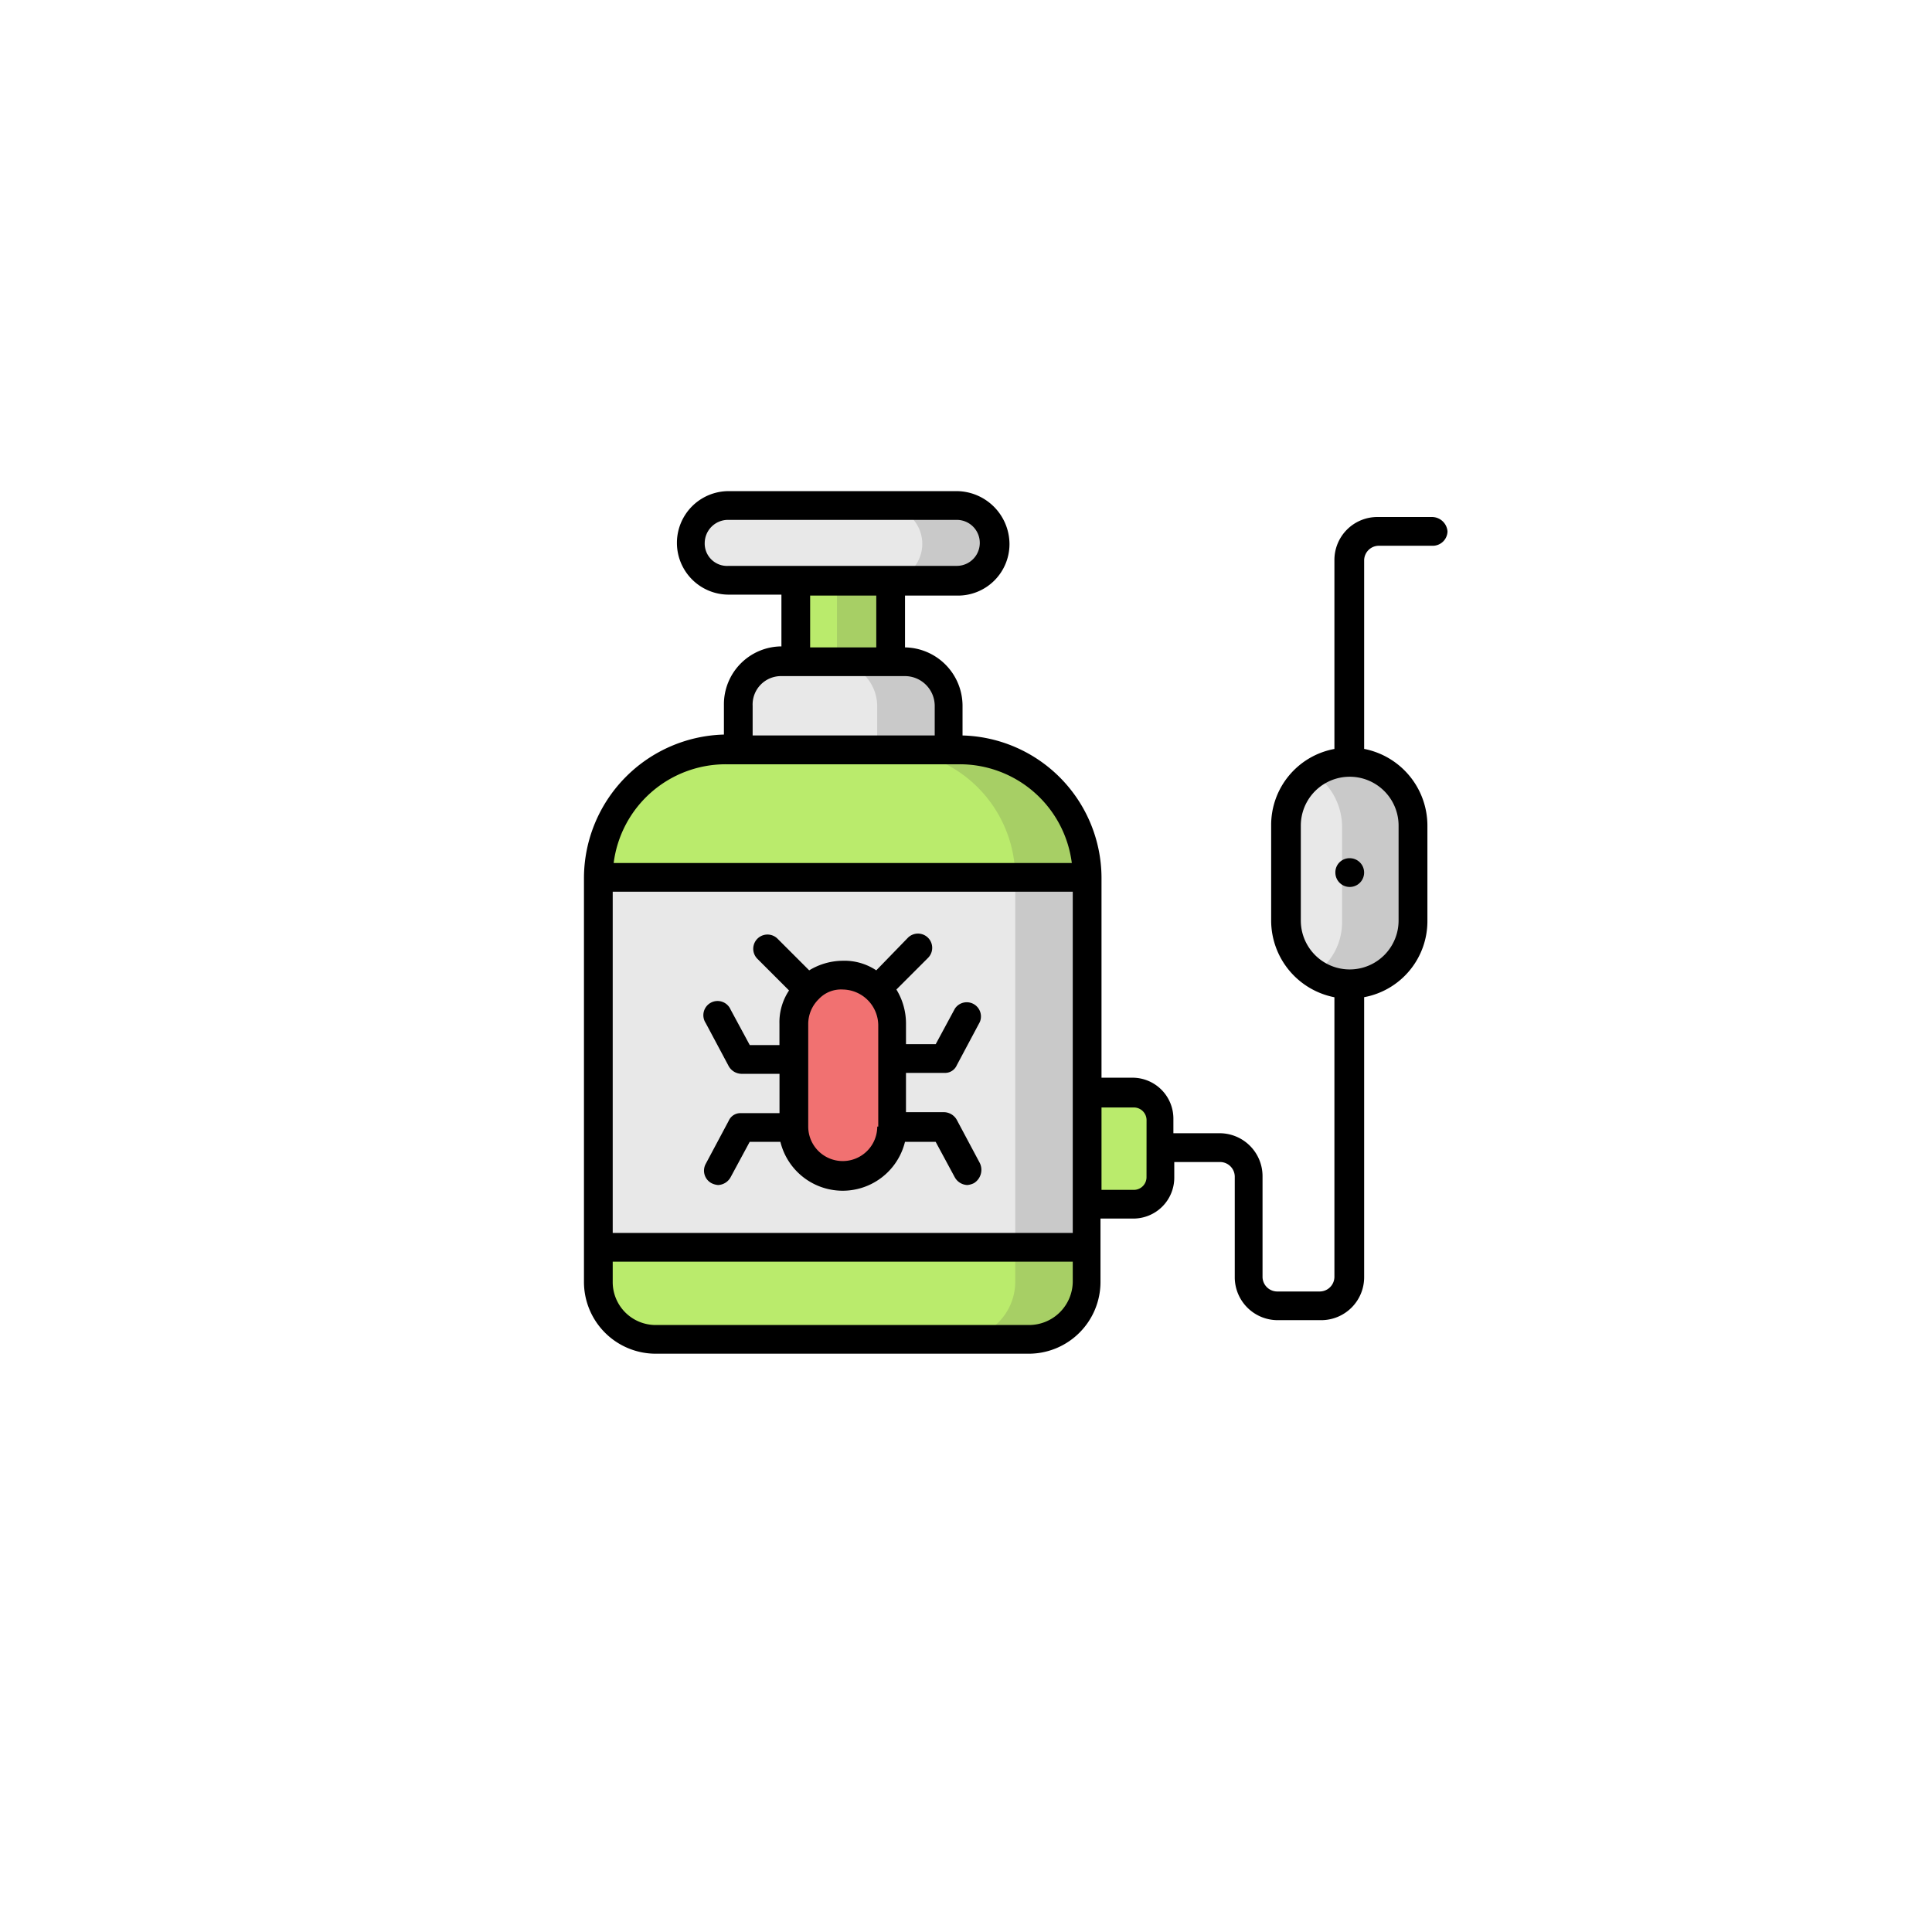 <svg xmlns="http://www.w3.org/2000/svg" xmlns:xlink="http://www.w3.org/1999/xlink" width="136" height="136" viewBox="0 0 136 136">
  <defs>
    <filter id="Ellipse_12621" x="0" y="0" width="136" height="136" filterUnits="userSpaceOnUse">
      <feOffset dy="3" input="SourceAlpha"/>
      <feGaussianBlur stdDeviation="3" result="blur"/>
      <feFlood flood-opacity="0.161"/>
      <feComposite operator="in" in2="blur"/>
      <feComposite in="SourceGraphic"/>
    </filter>
  </defs>
  <g id="Group_1112239" data-name="Group 1112239" transform="translate(4481.082 6533.257)">
    <g id="Group_1113124" data-name="Group 1113124">
      <g transform="matrix(1, 0, 0, 1, -4481.08, -6533.26)" filter="url(#Ellipse_12621)">
        <circle id="Ellipse_12621-2" data-name="Ellipse 12621" cx="59" cy="59" r="59" transform="translate(9 6)" fill="#fff"/>
      </g>
      <g id="Layer_35" transform="translate(-4439.975 -6498.685)">
        <g id="Group_1111814" data-name="Group 1111814" transform="translate(0 0)">
          <g id="Group_1111782" data-name="Group 1111782" transform="translate(7.556 1.012)">
            <g id="Group_1111781" data-name="Group 1111781">
              <path id="Path_904280" data-name="Path 904280" d="M37.587,9.131A2.634,2.634,0,0,0,34.956,6.5H18.831a2.631,2.631,0,0,0,0,5.262H34.956A2.592,2.592,0,0,0,37.587,9.131Z" transform="translate(-16.2 -6.5)" fill="#e8e8e8" fill-rule="evenodd"/>
            </g>
          </g>
          <g id="Group_1111784" data-name="Group 1111784" transform="translate(14.843 6.342)">
            <g id="Group_1111783" data-name="Group 1111783">
              <path id="Path_904281" data-name="Path 904281" d="M27,14.4h6.679v5.667H27Z" transform="translate(-27 -14.4)" fill="#baeb6c" fill-rule="evenodd"/>
            </g>
          </g>
          <g id="Group_1111786" data-name="Group 1111786" transform="translate(10.727 12.009)">
            <g id="Group_1111785" data-name="Group 1111785">
              <path id="Path_904282" data-name="Path 904282" d="M35.81,29.007V25.9a3.139,3.139,0,0,0-3.1-3.1H24a3.139,3.139,0,0,0-3.1,3.1v3.1Z" transform="translate(-20.9 -22.8)" fill="#e8e8e8" fill-rule="evenodd"/>
            </g>
          </g>
          <g id="Group_1111788" data-name="Group 1111788" transform="translate(1.012 18.216)">
            <g id="Group_1111787" data-name="Group 1111787">
              <path id="Path_904283" data-name="Path 904283" d="M40.908,40.973A9.013,9.013,0,0,0,31.935,32H15.473A9.013,9.013,0,0,0,6.5,40.973Z" transform="translate(-6.5 -32)" fill="#baeb6c" fill-rule="evenodd"/>
            </g>
          </g>
          <g id="Group_1111790" data-name="Group 1111790" transform="translate(1.012 27.189)">
            <g id="Group_1111789" data-name="Group 1111789">
              <path id="Path_904284" data-name="Path 904284" d="M40.908,45.3H6.5V71.342H40.908ZM23.7,52.182a3.455,3.455,0,0,1,3.441,3.441v7.286a3.441,3.441,0,0,1-6.882,0V55.622a3.471,3.471,0,0,1,1.012-2.429A3.207,3.207,0,0,1,23.7,52.182Z" transform="translate(-6.5 -45.3)" fill="#e8e8e8" fill-rule="evenodd"/>
            </g>
          </g>
          <g id="Group_1111792" data-name="Group 1111792" transform="translate(1.012 53.231)">
            <g id="Group_1111791" data-name="Group 1111791">
              <path id="Path_904285" data-name="Path 904285" d="M40.908,83.9H6.5v2.429a4.06,4.06,0,0,0,4.048,4.048H36.793a4.06,4.06,0,0,0,4.048-4.048V83.9Z" transform="translate(-6.5 -83.9)" fill="#baeb6c" fill-rule="evenodd"/>
            </g>
          </g>
          <g id="Group_1111794" data-name="Group 1111794" transform="translate(14.775 34.003)">
            <g id="Group_1111793" data-name="Group 1111793">
              <path id="Path_904286" data-name="Path 904286" d="M33.782,66.127V58.841A3.455,3.455,0,0,0,30.341,55.4a3.266,3.266,0,0,0-2.429,1.079A3.471,3.471,0,0,0,26.9,58.908v7.286a3.441,3.441,0,1,0,6.882-.067Z" transform="translate(-26.9 -55.4)" fill="#f17171" fill-rule="evenodd"/>
            </g>
          </g>
          <g id="Group_1111796" data-name="Group 1111796" transform="translate(49.453 19.093)">
            <g id="Group_1111795" data-name="Group 1111795" transform="translate(0 0)">
              <path id="Path_904287" data-name="Path 904287" d="M87.206,44.432V37.753a4.453,4.453,0,1,0-8.906,0v6.679a4.453,4.453,0,0,0,8.906,0Z" transform="translate(-78.3 -33.3)" fill="#e8e8e8" fill-rule="evenodd"/>
            </g>
          </g>
          <g id="Group_1111798" data-name="Group 1111798" transform="translate(35.42 42.369)">
            <g id="Group_1111797" data-name="Group 1111797">
              <path id="Path_904288" data-name="Path 904288" d="M62.695,73.737V69.689A1.931,1.931,0,0,0,60.806,67.8H57.5v7.826h3.306a1.979,1.979,0,0,0,1.889-1.889Z" transform="translate(-57.5 -67.8)" fill="#baeb6c" fill-rule="evenodd"/>
            </g>
          </g>
          <g id="Group_1111800" data-name="Group 1111800" transform="translate(21.185 1.079)">
            <g id="Group_1111799" data-name="Group 1111799">
              <path id="Path_904289" data-name="Path 904289" d="M41.46,11.862a2.631,2.631,0,1,0,0-5.262H36.4a2.631,2.631,0,1,1,0,5.262h5.06Z" transform="translate(-36.4 -6.6)" fill="#c9c9c9" fill-rule="evenodd"/>
            </g>
          </g>
          <g id="Group_1111802" data-name="Group 1111802" transform="translate(17.811 6.342)">
            <g id="Group_1111801" data-name="Group 1111801">
              <path id="Path_904290" data-name="Path 904290" d="M35.178,20.067V14.4H31.4v5.667Z" transform="translate(-31.4 -14.4)" fill="#a7cf65" fill-rule="evenodd"/>
            </g>
          </g>
          <g id="Group_1111804" data-name="Group 1111804" transform="translate(17.541 12.009)">
            <g id="Group_1111803" data-name="Group 1111803">
              <path id="Path_904291" data-name="Path 904291" d="M39.1,25.9a3.139,3.139,0,0,0-3.1-3.1H31a3.139,3.139,0,0,1,3.1,3.1v3.1H39.1Z" transform="translate(-31 -22.8)" fill="#c9c9c9" fill-rule="evenodd"/>
            </g>
          </g>
          <g id="Group_1111806" data-name="Group 1111806" transform="translate(21.387 18.216)">
            <g id="Group_1111805" data-name="Group 1111805">
              <path id="Path_904292" data-name="Path 904292" d="M50.733,40.973A9.013,9.013,0,0,0,41.76,32H36.7a9.013,9.013,0,0,1,8.973,8.973Z" transform="translate(-36.7 -32)" fill="#a7cf65" fill-rule="evenodd"/>
            </g>
          </g>
          <g id="Group_1111808" data-name="Group 1111808" transform="translate(30.36 27.189)">
            <g id="Group_1111807" data-name="Group 1111807" transform="translate(0 0)">
              <path id="Path_904293" data-name="Path 904293" d="M55.06,60.413V45.3H50V71.342h5.06V60.413Z" transform="translate(-50 -45.3)" fill="#c9c9c9" fill-rule="evenodd"/>
            </g>
          </g>
          <g id="Group_1111810" data-name="Group 1111810" transform="translate(26.312 53.231)">
            <g id="Group_1111809" data-name="Group 1111809">
              <path id="Path_904294" data-name="Path 904294" d="M53.108,86.329V83.9h-5.06v2.429A4.06,4.06,0,0,1,44,90.377h5.06A4.06,4.06,0,0,0,53.108,86.329Z" transform="translate(-44 -83.9)" fill="#a7cf65" fill-rule="evenodd"/>
            </g>
          </g>
          <g id="Group_1111812" data-name="Group 1111812" transform="translate(51.41 19.093)">
            <g id="Group_1111811" data-name="Group 1111811" transform="translate(0 0)">
              <path id="Path_904295" data-name="Path 904295" d="M88.149,44.432V37.753A4.492,4.492,0,0,0,83.7,33.3a3.957,3.957,0,0,0-2.5.81,4.564,4.564,0,0,1,1.957,3.711V44.5A4.4,4.4,0,0,1,81.2,48.21a4.582,4.582,0,0,0,2.5.81A4.7,4.7,0,0,0,88.149,44.432Z" transform="translate(-81.2 -33.3)" fill="#c9c9c9" fill-rule="evenodd"/>
            </g>
          </g>
          <g id="Group_1111813" data-name="Group 1111813">
            <path id="Path_904296" data-name="Path 904296" d="M83.4,44.312A1.012,1.012,0,1,0,84.412,43.3.994.994,0,0,0,83.4,44.312Z" transform="translate(-30.506 -17.46)"/>
            <path id="Path_904297" data-name="Path 904297" d="M36.937,67.308l-1.619-3.036a1.053,1.053,0,0,0-.877-.54h-2.7V60.966h2.7a.9.9,0,0,0,.877-.54l1.619-3.036a1,1,0,0,0-1.754-.945l-1.349,2.5H31.742V57.458a4.6,4.6,0,0,0-.675-2.361l2.226-2.226a1,1,0,0,0-1.417-1.417l-2.226,2.294a4.038,4.038,0,0,0-2.361-.675,4.6,4.6,0,0,0-2.361.675L22.7,51.521a1,1,0,0,0-1.417,1.417l2.226,2.226a4.038,4.038,0,0,0-.675,2.361V59.01H20.745l-1.349-2.5a1,1,0,1,0-1.754.945l1.619,3.036a1.053,1.053,0,0,0,.877.54h2.7V63.8h-2.7a.9.9,0,0,0-.877.54l-1.619,3.036a1,1,0,0,0,.4,1.349,1.251,1.251,0,0,0,.472.135,1.053,1.053,0,0,0,.877-.54l1.349-2.5H22.9a4.515,4.515,0,0,0,8.771,0h2.159l1.349,2.5a1.053,1.053,0,0,0,.877.54,1.251,1.251,0,0,0,.472-.135A1.1,1.1,0,0,0,36.937,67.308Zm-7.219-2.564a2.429,2.429,0,1,1-4.858,0V57.526a2.45,2.45,0,0,1,.742-1.754,2.141,2.141,0,0,1,1.687-.675,2.535,2.535,0,0,1,2.5,2.5v7.151Z" transform="translate(-9.073 -20.014)"/>
            <path id="Path_904298" data-name="Path 904298" d="M64.708,6.822H60.863a3.023,3.023,0,0,0-3.036,3.036V23.149a5.444,5.444,0,0,0-4.453,5.4v6.679a5.509,5.509,0,0,0,4.453,5.4v19.7a1.038,1.038,0,0,1-1.012,1.012H53.779a1.038,1.038,0,0,1-1.012-1.012V53.239A3.023,3.023,0,0,0,49.73,50.2H46.492V49.191a2.88,2.88,0,0,0-2.9-2.9H41.432v-14.1A10.054,10.054,0,0,0,31.649,22.2V20.113A4.118,4.118,0,0,0,27.6,16V12.354h3.711a3.628,3.628,0,0,0,3.643-3.643A3.744,3.744,0,0,0,31.245,5H15.187a3.643,3.643,0,1,0,0,7.286H18.9V15.93a4.075,4.075,0,0,0-4.048,4.115v2.091A10.126,10.126,0,0,0,5,32.189V60.66a5.053,5.053,0,0,0,5.06,5.06H36.3a5.053,5.053,0,0,0,5.06-5.06V56.207h2.294a2.88,2.88,0,0,0,2.9-2.9V52.227H49.8a1.038,1.038,0,0,1,1.012,1.012v7.084a3.023,3.023,0,0,0,3.036,3.036h3.036a3.023,3.023,0,0,0,3.036-3.036v-19.7a5.444,5.444,0,0,0,4.453-5.4V28.546a5.509,5.509,0,0,0-4.453-5.4V9.858A1.038,1.038,0,0,1,60.93,8.846h3.846a1.038,1.038,0,0,0,1.012-1.012A1.1,1.1,0,0,0,64.708,6.822ZM7.024,33.2H39.408V57.219H7.024ZM13.5,8.643A1.642,1.642,0,0,1,15.12,7.024H31.245a1.619,1.619,0,0,1,0,3.238H15.187A1.576,1.576,0,0,1,13.5,8.643Zm12.077,3.711V16H20.922V12.354ZM18.9,18.021h8.7a2.1,2.1,0,0,1,2.091,2.091V22.2H16.874V20.113A2,2,0,0,1,18.9,18.021Zm-3.913,6.207H31.447a7.95,7.95,0,0,1,7.894,6.949H7.091A7.95,7.95,0,0,1,14.985,24.228ZM36.3,63.7H10.06A3.023,3.023,0,0,1,7.024,60.66V59.243H39.408V60.66A3.081,3.081,0,0,1,36.3,63.7Zm8.3-10.39a.893.893,0,0,1-.877.877H41.432v-5.8h2.294a.893.893,0,0,1,.877.877Zm17.744-24.76v6.679a3.441,3.441,0,1,1-6.882,0V28.546a3.441,3.441,0,1,1,6.882,0Z" transform="translate(-5 -5)"/>
          </g>
        </g>
      </g>
    </g>
  </g>
</svg>

